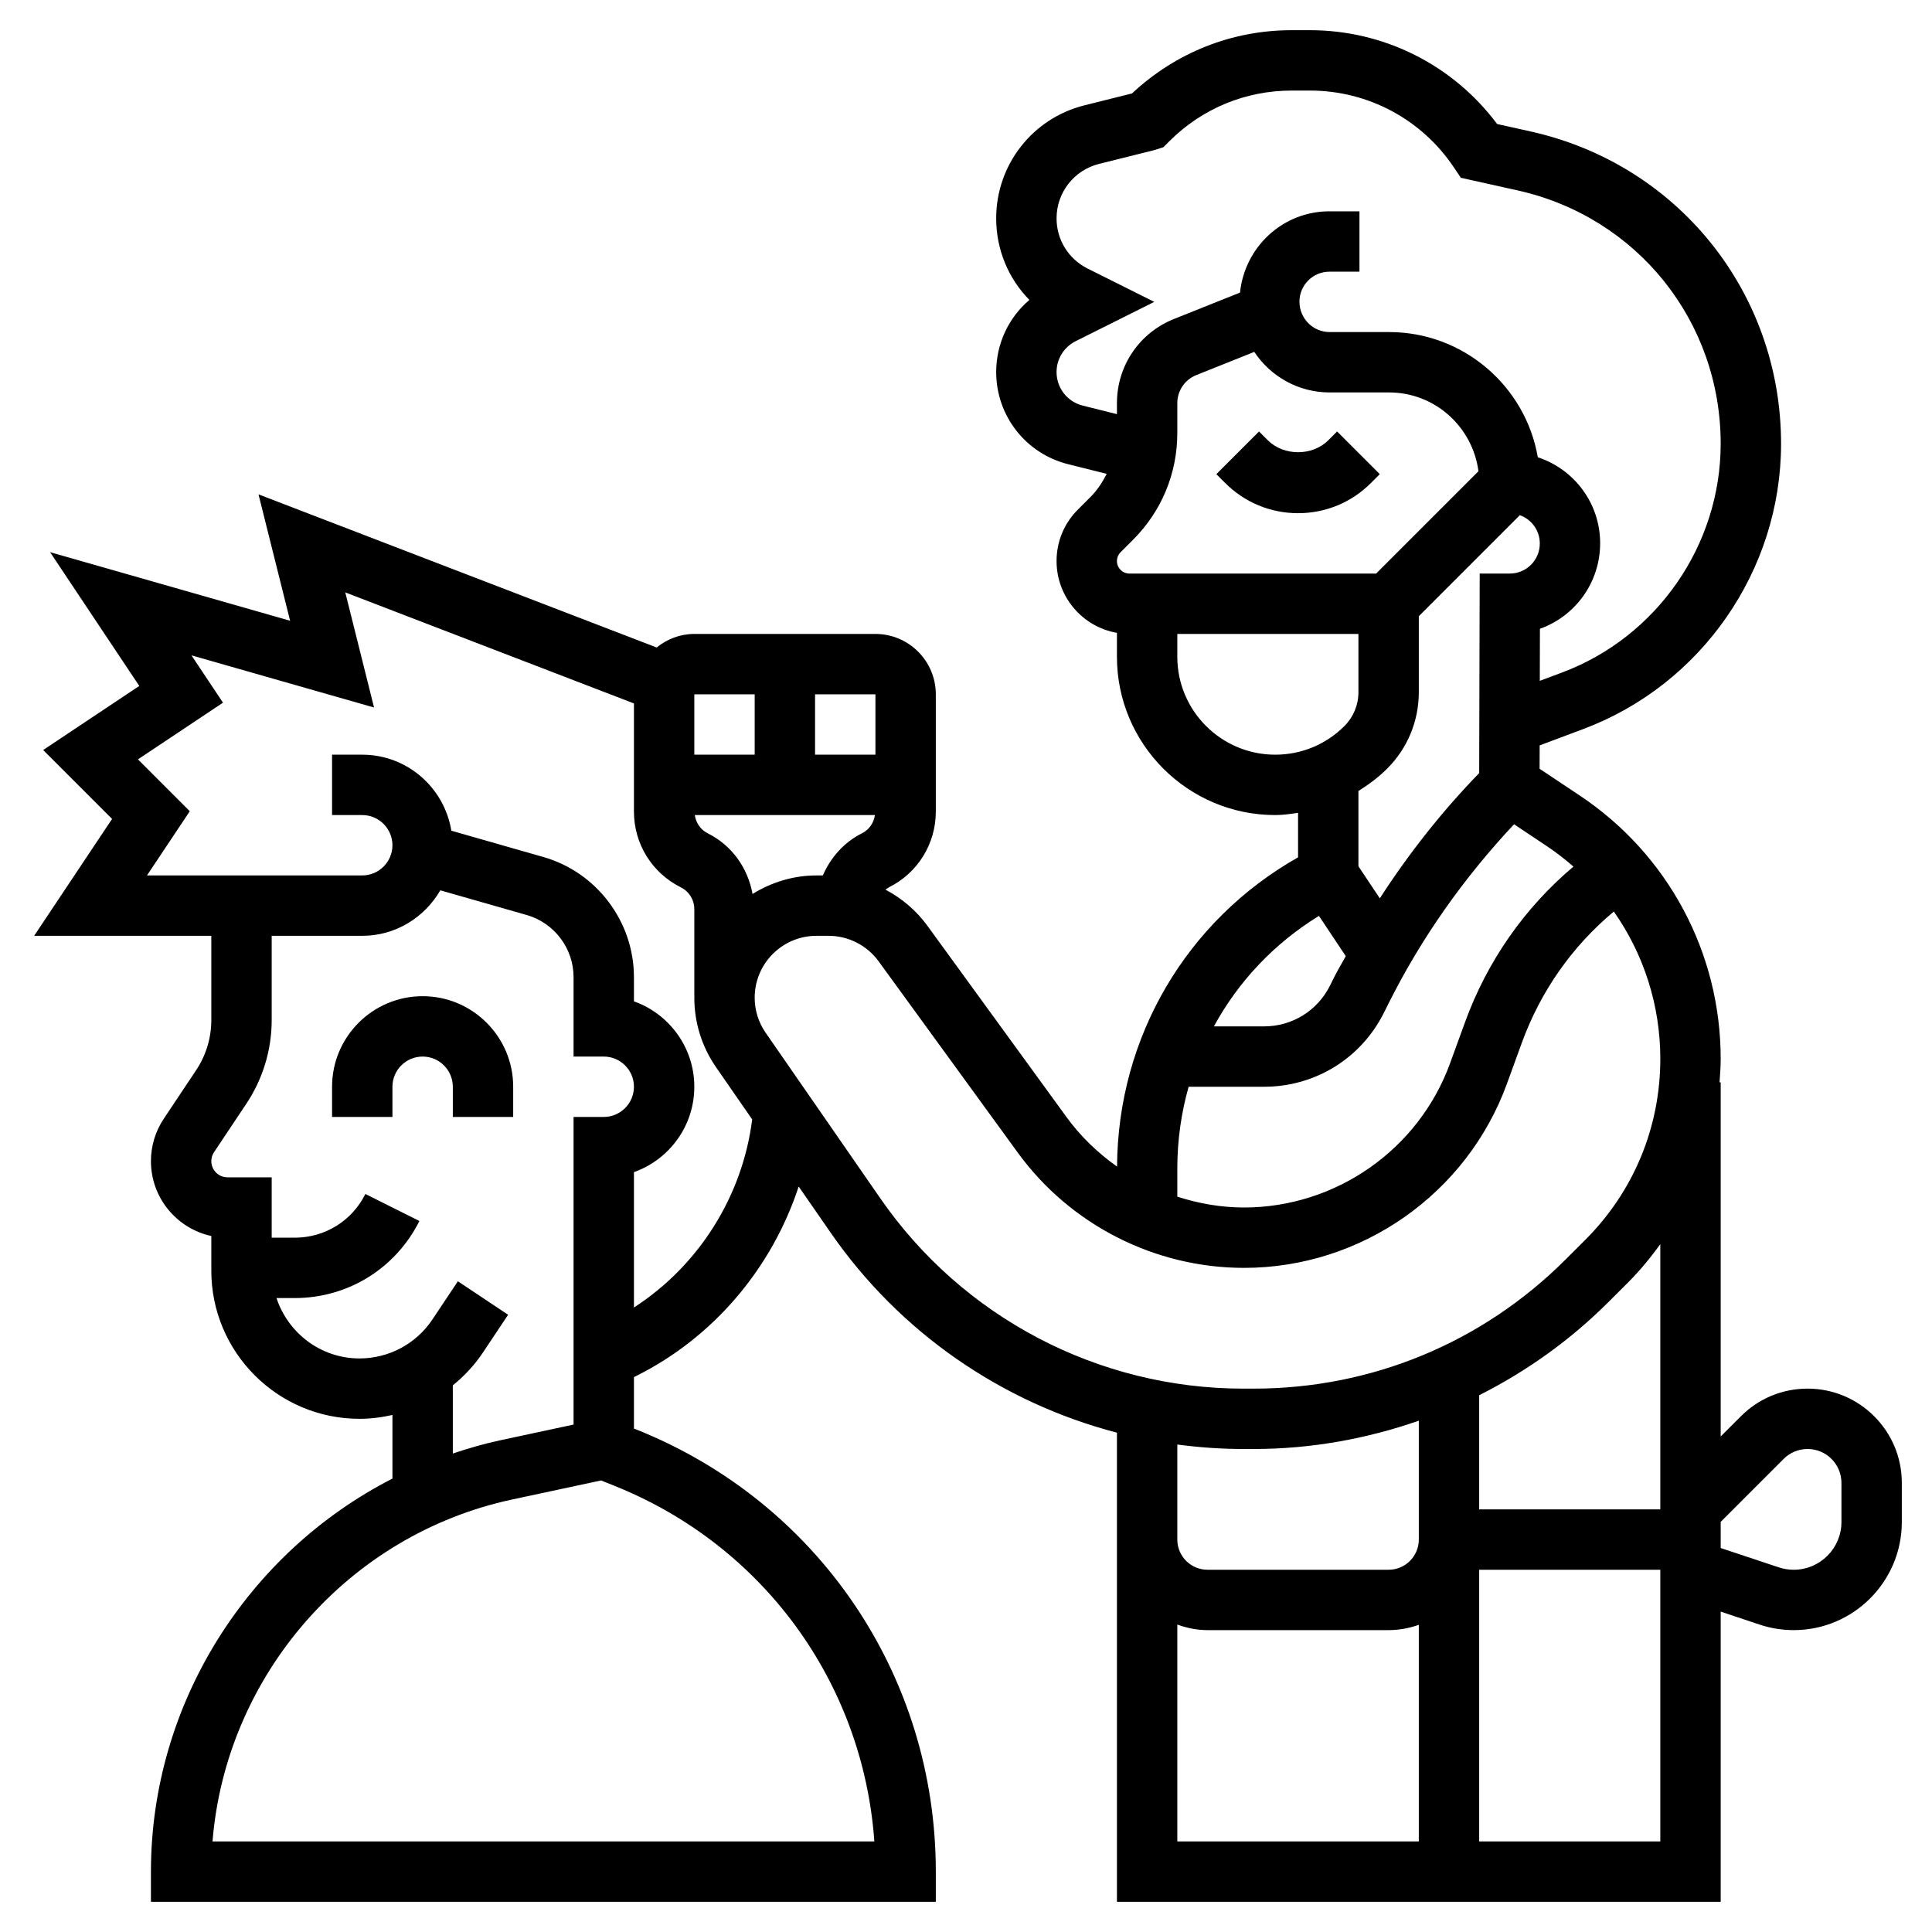 <svg id="_x33_0" enable-background="new 0 0 64 64" height="512" viewBox="0 0 64 64" width="512" xmlns="http://www.w3.org/2000/svg"><g><path d="m44.293 14.293-.293.293c-.526.526-1.474.526-2 0l-.293-.293-1.414 1.414.293.293c.645.645 1.502 1 2.414 1s1.77-.355 2.414-1l.293-.293z"/><path d="m59.879 46c-.834 0-1.618.324-2.207.914l-.672.672v-11.733h-.038c.019-.259.038-.518.038-.78 0-3.512-1.745-6.771-4.667-8.719l-1.332-.888.002-.774 1.449-.543c3.917-1.469 6.548-5.266 6.548-9.448 0-5.006-3.413-9.261-8.3-10.347l-1.106-.246c-1.458-1.954-3.745-3.108-6.199-3.108h-.604c-1.973 0-3.833.733-5.292 2.095l-1.575.394c-1.722.43-2.924 1.969-2.924 3.744 0 1.034.403 1.994 1.1 2.702-.691.588-1.1 1.453-1.1 2.391 0 1.445.979 2.7 2.382 3.051l1.279.32c-.142.28-.315.544-.539.768l-.415.415c-.456.454-.707 1.061-.707 1.706 0 1.19.865 2.182 2 2.378v.793c0 2.891 2.352 5.243 5.243 5.243.257 0 .507-.038.757-.074v1.474c-3.698 2.094-5.973 5.961-5.996 10.245-.634-.45-1.205-.995-1.672-1.637l-4.611-6.341c-.368-.506-.847-.91-1.388-1.196.037-.027.072-.056.113-.077.959-.479 1.554-1.442 1.554-2.512v-3.882c0-1.103-.897-2-2-2h-6c-.474 0-.904.172-1.247.449l-13.19-5.073 1.047 4.187-7.951-2.272 2.955 4.432-3.184 2.122 2.283 2.283-2.582 3.872h5.869v2.789c0 .594-.174 1.169-.504 1.664l-1.07 1.605c-.279.419-.426.905-.426 1.407 0 1.215.858 2.232 2 2.479v1.148c0 2.706 2.202 4.908 4.908 4.908.372 0 .737-.047 1.092-.128v2.108c-4.793 2.45-8 7.459-8 13.02v1h26v-1c0-6.486-3.891-12.233-9.913-14.643l-.087-.034v-1.705l.081-.04c2.574-1.287 4.494-3.584 5.376-6.273l1.062 1.533c2.291 3.309 5.675 5.629 9.481 6.621v15.541h20v-9.613l1.286.429c.366.122.747.184 1.133.184 1.975 0 3.581-1.606 3.581-3.581v-1.298c0-1.721-1.4-3.121-3.121-3.121zm-9.864-27h-.998l-.017 6.609c-1.236 1.275-2.333 2.665-3.292 4.15l-.708-1.062v-2.495c.338-.211.661-.449.95-.738.677-.677 1.05-1.578 1.05-2.536v-2.515l3.347-3.347c.383.138.661.499.661.94 0 .549-.445.994-.993.994zm-14.148-5.564c-.511-.127-.867-.584-.867-1.11 0-.437.243-.829.633-1.024l2.604-1.302-2.209-1.104c-.634-.317-1.028-.954-1.028-1.663 0-.855.579-1.597 1.409-1.804l1.834-.458.295-.094.196-.196c1.083-1.084 2.524-1.681 4.057-1.681h.604c1.922 0 3.707.955 4.773 2.555l.223.334 1.875.417c3.965.881 6.734 4.333 6.734 8.395 0 3.353-2.11 6.397-5.25 7.575l-.742.278.004-1.725c1.161-.412 1.995-1.524 1.995-2.836 0-1.327-.868-2.454-2.065-2.845-.406-2.353-2.461-4.148-4.927-4.148h-1.969c-.551 0-1-.449-1-1.008 0-.547.445-.992.992-.992h.996v-2h-.996c-1.545 0-2.805 1.181-2.961 2.692l-2.191.876c-1.146.459-1.886 1.552-1.886 2.786v.365zm1.547 5.564c-.228 0-.414-.186-.414-.414 0-.109.044-.216.121-.293l.415-.415c.944-.944 1.464-2.199 1.464-3.535v-.989c0-.411.247-.776.629-.929l1.92-.768c.538.809 1.455 1.343 2.497 1.343h1.969c1.521 0 2.767 1.141 2.961 2.61l-3.39 3.39zm4.829 6c-1.788 0-3.243-1.455-3.243-3.243v-.757h6v1.929c0 .424-.165.822-.464 1.122-.613.612-1.427.949-2.293.949zm1.449 5.34.888 1.333c-.121.227-.257.445-.372.675l-.152.305c-.416.83-1.251 1.347-2.181 1.347h-1.663c.808-1.484 1.993-2.746 3.48-3.66zm-4.692 8.368c0-.933.13-1.842.375-2.708h2.501c1.692 0 3.212-.94 3.969-2.453l.152-.305c1.089-2.179 2.496-4.164 4.158-5.937l1.069.713c.317.211.617.441.898.689-1.625 1.372-2.855 3.133-3.591 5.154l-.493 1.355c-1.039 2.862-3.784 4.784-6.829 4.784-.759 0-1.501-.131-2.209-.359zm-12-15.708h2v2h-2zm-4 0h2v2h-2zm5.964 38h-21.924c.442-5.482 4.479-10.16 9.925-11.327l2.946-.631.432.173c4.948 1.978 8.248 6.537 8.621 11.785zm-8.964-24h-1v10.191l-2.454.526c-.529.113-1.042.265-1.546.433v-2.258c.376-.306.715-.664.992-1.079l.84-1.26-1.664-1.109-.84 1.26c-.54.812-1.445 1.296-2.42 1.296-1.284 0-2.365-.843-2.749-2h.604c1.76 0 3.343-.979 4.13-2.553l-1.789-.895c-.445.893-1.342 1.448-2.34 1.448h-.764v-2h-1.465c-.295 0-.535-.24-.535-.535 0-.106.031-.209.09-.297l1.07-1.605c.549-.825.84-1.784.84-2.774v-2.789h3c1.108 0 2.067-.611 2.586-1.507l2.862.818c.914.261 1.552 1.106 1.552 2.057v2.632h1c.551 0 1 .448 1 1s-.449 1-1 1zm1 6.313v-4.484c1.164-.413 2-1.525 2-2.829s-.836-2.416-2-2.829v-.803c0-1.838-1.234-3.475-3.002-3.979l-3.047-.871c-.232-1.425-1.462-2.518-2.951-2.518h-1v2h1c.551 0 1 .449 1 1s-.449 1-1 1h-7.131l1.418-2.127-1.717-1.718 2.817-1.878-1.045-1.568 6.049 1.728-.953-3.813 9.562 3.678v3.58c0 1.07.595 2.033 1.553 2.512.276.138.447.416.447.724v2.882h.005c0 .016-.005.031-.005.048 0 .828.249 1.625.72 2.305l1.197 1.729c-.321 2.548-1.771 4.844-3.917 6.231zm2.447-15.707c-.24-.12-.393-.347-.431-.606h5.967c-.038.259-.191.486-.431.605-.597.299-1.036.803-1.295 1.395h-.21c-.779 0-1.5.232-2.118.614-.156-.859-.679-1.607-1.482-2.008zm23.553 33.394h-8v-7.184c.314.112.648.184 1 .184h6c.351 0 .686-.065 1-.176zm0-11v1c0 .552-.449 1-1 1h-6c-.551 0-1-.448-1-1v-3.148c.72.095 1.449.148 2.186.148h.343c1.894 0 3.733-.333 5.471-.938zm8 11h-6v-9h6zm0-11h-6v-3.781c1.561-.788 3.01-1.816 4.283-3.088l.648-.647c.396-.396.746-.824 1.069-1.268zm-2.483-8.931-.648.647c-2.763 2.763-6.434 4.284-10.34 4.284h-.343c-4.797 0-9.292-2.355-12.022-6.3l-3.799-5.486c-.239-.344-.365-.747-.365-1.166 0-1.13.918-2.048 2.048-2.048h.4c.653 0 1.272.315 1.657.844l4.611 6.34c1.738 2.39 4.54 3.816 7.494 3.816 3.882 0 7.382-2.451 8.709-6.1l.493-1.355c.622-1.709 1.667-3.197 3.048-4.349.989 1.407 1.54 3.102 1.54 4.877 0 2.266-.882 4.395-2.483 5.996zm8.483 9.35c0 .872-.709 1.581-1.581 1.581-.17 0-.338-.027-.5-.081l-1.919-.639v-.866l2.086-2.086c.212-.212.493-.328.793-.328.618 0 1.121.503 1.121 1.121z"/><path d="m14 33c-1.654 0-3 1.346-3 3v1h2v-1c0-.552.449-1 1-1s1 .448 1 1v1h2v-1c0-1.654-1.346-3-3-3z"/></g></svg>